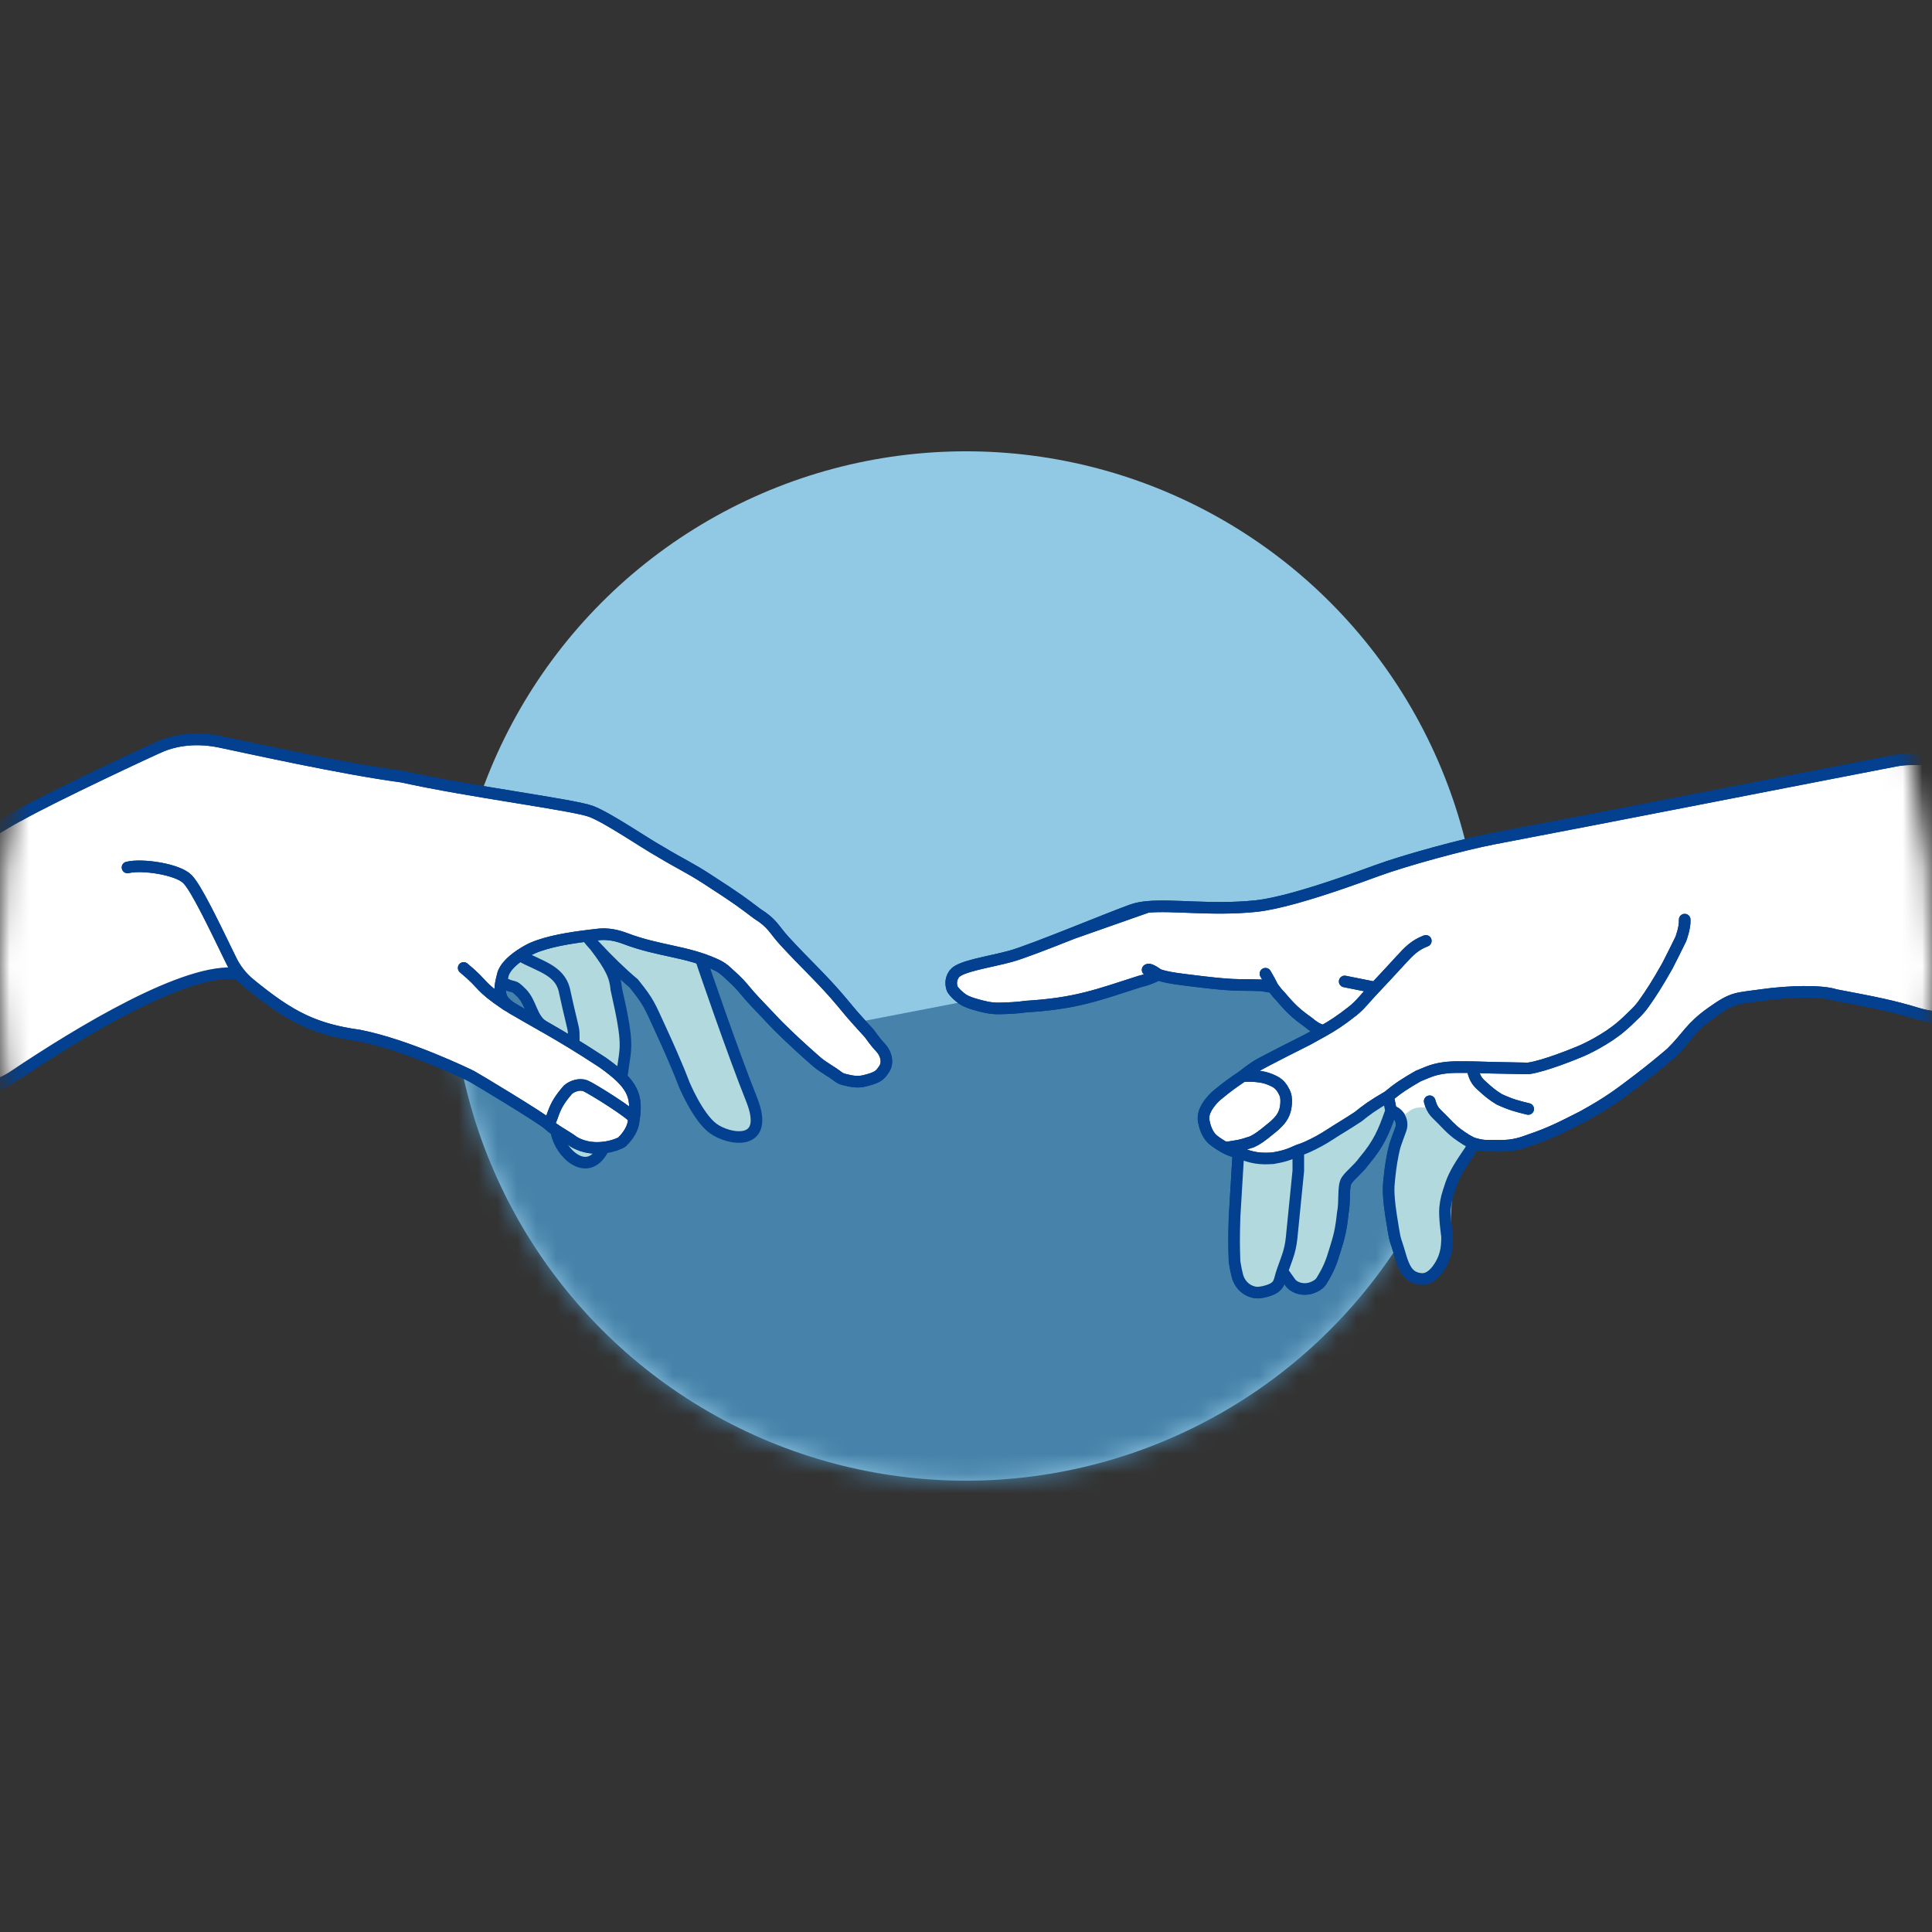 <svg width="99" height="99" viewBox="0 0 99 99" fill="none" xmlns="http://www.w3.org/2000/svg">
<rect x="0" y="0" width="99" height="99" fill="#333333" stroke="none"/>
<mask id="mask0_216_1759" style="mask-type:alpha" maskUnits="userSpaceOnUse" x="0" y="0" width="99" height="99">
<circle cx="49.5" cy="49.5" r="49.5" fill="white"/>
</mask>
<g mask="url(#mask0_216_1759)">
<mask id="mask1_216_1759" style="mask-type:alpha" maskUnits="userSpaceOnUse" x="5" y="5" width="89" height="89">
<circle cx="49.499" cy="49.5" r="43.956" fill="white"/>
</mask>
<g mask="url(#mask1_216_1759)">
<circle cx="49.5" cy="49.5" r="26.374" fill="#91C8E4"/>
<mask id="mask2_216_1759" style="mask-type:alpha" maskUnits="userSpaceOnUse" x="23" y="23" width="53" height="53">
<circle cx="49.5" cy="49.5" r="26.374" fill="#91C8E4"/>
</mask>
<g mask="url(#mask2_216_1759)">
<path d="M0.791 60.707L114.254 38.808L122.24 80.186L8.778 102.086L0.791 60.707Z" fill="#4682A9"/>
<path d="M5.469 42.966L60.859 62.449L46.875 102.204L-8.515 82.72L5.469 42.966Z" fill="#4682A9"/>
<path d="M30.517 44.153L57.815 64.199L44.326 80.981L17.027 60.935L30.517 44.153Z" fill="#4682A9"/>
</g>
</g>
</g>
<mask id="mask3_216_1759" style="mask-type:alpha" maskUnits="userSpaceOnUse" x="0" y="-7" width="100" height="100">
<circle cx="49.698" cy="43.164" r="49.5" fill="white"/>
</mask>
<g mask="url(#mask3_216_1759)">
<path d="M72.963 56.925L72.666 57.123L72.468 57.816L72.27 58.311L71.676 60.39V61.38V62.568L71.973 63.855L72.27 64.548L72.666 64.845L72.963 64.746L73.359 64.251L73.656 63.657V62.865L73.854 61.875L74.151 60.687L74.646 59.697L75.042 58.806L74.151 58.311L73.458 57.816L72.963 56.925Z" fill="#B2D9DE" stroke="#B2D9DE" stroke-width="0.198"/>
<path d="M26.235 50.985L27.027 50.589L27.324 51.876L26.235 50.985Z" fill="#4682A9" stroke="#4682A9" stroke-width="0.198"/>
<path d="M35.208 49.104L34.155 48.807L30.591 48.114L33.165 50.985L33.66 51.876L33.957 52.767L34.551 54.153L36.333 57.717L37.702 58.311L38.791 57.519L37.224 52.965L36.729 51.777L36.333 50.391L35.505 49.104H35.208Z" fill="#B2D9DE" stroke="#B2D9DE" stroke-width="0.198"/>
<path d="M63.756 62.469L63.855 59.796H64.152L64.548 59.895H64.845L65.934 59.697L65.736 61.677L65.538 63.459L65.439 64.548L65.043 65.439L64.548 65.637L64.152 65.439L63.756 64.548V62.469Z" fill="#B2D9DE"/>
<path d="M66.825 61.281L67.023 59.202L67.32 59.103L68.211 58.608L70.29 57.123L70.785 56.826V57.222L70.389 58.014L70.092 58.509L69.201 59.697L68.805 60.093L68.607 60.192L68.409 60.885L68.31 61.677L68.211 62.271L68.112 62.766V63.162L67.815 64.35L67.32 65.241L66.825 65.439H66.528L66.33 65.142L66.528 64.152L66.726 62.568L66.825 61.281Z" fill="#B2D9DE"/>
<path d="M63.756 62.469L63.855 59.796H64.152L64.548 59.895H64.845L65.934 59.697L65.736 61.677L65.538 63.459L65.439 64.548L65.043 65.439L64.548 65.637L64.152 65.439L63.756 64.548V62.469Z" stroke="#B2D9DE" stroke-width="0.198"/>
<path d="M66.825 61.281L67.023 59.202L67.32 59.103L68.211 58.608L70.29 57.123L70.785 56.826V57.222L70.389 58.014L70.092 58.509L69.201 59.697L68.805 60.093L68.607 60.192L68.409 60.885L68.31 61.677L68.211 62.271L68.112 62.766V63.162L67.815 64.35L67.32 65.241L66.825 65.439H66.528L66.33 65.142L66.528 64.152L66.726 62.568L66.825 61.281Z" stroke="#B2D9DE" stroke-width="0.198"/>
</g>
<mask id="mask4_216_1759" style="mask-type:alpha" maskUnits="userSpaceOnUse" x="0" y="0" width="99" height="99">
<circle cx="49.5" cy="49.5" r="49.5" fill="white"/>
</mask>
<g mask="url(#mask4_216_1759)">
<path d="M28.017 52.47L25.74 49.797L24.849 48.114L23.76 46.728L24.75 46.53L25.74 46.728H26.631L27.126 46.827L28.017 47.124L28.795 47.643L28.908 47.025L30.393 47.916L30.591 48.708L31.086 49.401L31.482 50.391L31.878 52.668L32.076 53.559L31.878 54.252L31.284 55.539V56.232L31.878 57.024L32.373 57.321L31.878 58.014L29.898 59.499L29.007 58.707L29.164 58.537L28.908 58.707L28.186 57.541L29.205 56.529L29.007 55.143L28.71 53.559L28.314 52.866L28.017 52.47Z" fill="#B2D9DE"/>
<path d="M31.284 56.232L31.086 55.341L30.987 54.945L30.591 53.559L30.195 52.173L29.7 50.688L29.304 49.995L29.502 49.203L29.205 48.312L28.71 48.114L28.908 47.025L30.393 47.916L30.591 48.708L31.086 49.401L31.482 50.391L31.878 52.668L32.076 53.559L31.878 54.252L31.284 55.539V56.232ZM31.284 56.232L31.878 57.024L32.373 57.321L31.878 58.014L29.898 59.499L29.007 58.707L31.284 56.232ZM23.76 46.728L24.75 46.53L25.74 46.728H26.631L27.126 46.827L28.017 47.124L28.908 47.718L28.71 47.916L30.195 49.005L29.403 50.169L29.997 51.579L30.421 52.965L30.704 53.955L30.987 55.341L31.24 56.034L31.284 56.925L30.987 57.321L28.908 58.707L28.186 57.541L29.205 56.529L29.007 55.143L28.71 53.559L28.314 52.866L28.017 52.47L25.74 49.797L24.849 48.114L23.76 46.728Z" stroke="#B2D9DE" stroke-width="0.198"/>
<path d="M12.177 49.896C9.593 49.53 4.057 52.898 0.725 55.132C-0.882 56.209 -3.065 56.139 -4.108 54.509C-6.022 51.52 -7.394 46.359 0.99 41.778C2.702 40.81 7.92 38.369 8.316 38.214C8.712 38.059 9.766 37.699 11.286 38.016C12.806 38.333 17.509 39.385 20.592 39.798C24.086 40.571 29.409 41.24 30.294 41.58C31.179 41.92 32.945 43.146 33.858 43.659C34.979 44.328 35.316 44.451 36.234 45.045C37.917 46.134 38.016 46.233 38.808 46.827C39.6 47.322 39.655 47.625 40.194 48.213C41.283 49.401 42.174 50.193 43.164 51.381C43.659 51.975 43.56 51.876 44.55 52.965C44.872 53.415 44.984 53.531 45.132 53.692C45.34 53.92 45.469 54.25 45.405 54.551C45.373 54.699 45.294 54.805 45.203 54.926L45.202 54.928C45.182 54.955 45.161 54.981 45.135 55.01C44.969 55.19 44.724 55.269 44.488 55.335C44.169 55.424 43.917 55.484 43.362 55.341C42.968 55.263 43.024 55.185 42.471 54.846C42.23 54.684 42.055 54.584 41.861 54.416C41.188 53.831 40.506 53.205 39.875 52.575C39.69 52.391 39.502 52.187 39.303 51.975C38.798 51.437 38.579 51.241 38.036 50.583C37.825 50.327 37.49 50.031 37.246 49.807C37.044 49.622 36.905 49.531 36.656 49.418C35.134 48.727 33.765 48.748 32.034 48.09C31.602 47.926 31.141 47.834 30.681 47.882C30.325 47.92 30.009 47.96 29.672 48.007C28.885 48.117 27.7 48.325 27.012 48.722C26.561 48.982 26.011 49.358 25.804 49.835C25.786 49.876 25.775 49.918 25.762 49.969L25.761 49.972C25.635 50.457 25.509 50.987 25.855 51.351C25.941 51.441 26.042 51.531 26.163 51.615C26.255 51.67 26.345 51.724 26.433 51.776C27.022 52.122 27.544 52.412 28.116 52.741C28.833 53.153 29.629 53.627 30.737 54.351L30.888 54.45C32.376 55.508 32.672 56.104 32.488 57.321C32.483 57.354 32.478 57.387 32.472 57.42C32.431 57.957 31.989 58.398 31.883 58.505L31.878 58.509C31.779 58.608 30.492 59.161 29.403 58.509C29.367 58.483 29.331 58.457 29.294 58.431C28.931 58.173 28.413 57.915 28.107 57.618C27.802 57.321 24.313 55.221 24.156 55.143C23.958 55.044 20.859 53.544 18.414 53.064C15.876 52.712 14.612 51.965 12.177 49.896Z" fill="white"/>
<path d="M48.906 49.896C49.203 49.5 50.688 49.302 51.777 49.005C52.342 48.851 53.663 48.338 54.977 47.817C56.198 47.334 57.413 46.844 58.014 46.629C58.243 46.547 58.508 46.498 58.806 46.471C59.458 46.412 60.266 46.456 61.182 46.49C62.137 46.525 63.211 46.549 64.35 46.431C65.454 46.317 67.155 45.804 68.789 45.243C69.388 45.037 69.978 44.825 70.526 44.623C71.996 44.082 74.989 43.269 76.527 42.975C84.075 41.533 88.996 40.555 97.122 38.983C97.382 38.933 97.649 38.907 97.914 38.907H104.904C107.499 38.907 109.461 41.259 108.994 43.812L108.242 47.927C108.091 48.758 107.689 49.523 107.092 50.12L106.007 51.205C105.142 52.07 103.94 52.51 102.721 52.409L99.175 52.113C98.862 52.087 98.552 52.024 98.251 51.933C97.002 51.551 96.136 51.379 94.05 50.985C93.341 50.749 91.638 50.793 90.288 50.985C88.939 51.177 88.829 51.086 87.714 51.876C86.6 52.666 86.486 53.119 85.635 53.955C84.963 54.527 84.626 54.797 84.051 55.242C83.03 56.018 82.485 56.453 81.081 57.222C80.002 57.772 79.4 58.075 78.408 58.41C77.765 58.651 77.372 58.743 76.527 58.707L76.486 58.708C76.139 58.717 75.932 58.723 75.438 58.571C75.438 58.724 75.391 58.873 75.305 58.999C74.89 59.602 74.528 60.15 74.349 60.687C74.151 61.281 74.103 61.425 74.052 61.875C74.001 62.325 74.151 63.36 74.151 63.36C74.156 64.009 74.054 64.402 73.816 64.814C73.606 65.176 73.283 65.547 72.864 65.538C72.775 65.531 72.7 65.521 72.627 65.502C72.374 65.437 72.195 65.296 72.055 65.075C71.94 64.893 71.845 64.641 71.784 64.434C71.719 64.211 71.633 63.922 71.577 63.756C71.478 63.459 71.478 63.538 71.28 62.271C71.182 61.641 71.157 61.221 71.157 60.959C71.156 60.711 71.187 60.464 71.213 60.218C71.251 59.857 71.328 59.281 71.478 58.707C71.587 58.389 71.676 58.141 71.774 57.883C71.927 57.479 71.699 57.03 71.28 56.925C70.897 58.028 70.637 58.618 69.894 59.499C69.589 59.924 69.201 60.192 69.003 60.489C68.805 60.786 68.932 61.572 68.805 62.172C68.723 62.977 68.624 63.377 68.409 64.053C68.219 64.691 68.083 65.041 67.716 65.637C67.609 65.81 67.398 65.929 67.189 65.999C66.832 66.119 66.365 66.032 66.132 65.736L65.708 65.142C65.661 65.274 65.627 65.41 65.59 65.545C65.528 65.776 65.441 65.913 65.223 66.033C65.001 66.156 64.555 66.259 64.35 66.231C63.885 66.167 63.528 65.83 63.407 65.375C63.355 65.18 63.309 64.948 63.261 64.647C63.235 63.901 63.228 63.437 63.261 62.37C63.324 61.326 63.368 60.585 63.437 59.435L63.459 59.054C63.262 59.021 63.072 58.959 62.893 58.869L62.766 58.806C62.766 58.806 62.238 58.517 62.048 58.294C61.849 58.06 61.743 57.761 61.685 57.459L61.677 57.42C61.673 57.385 61.67 57.352 61.669 57.319C61.661 56.982 61.857 56.673 62.072 56.414C62.184 56.279 62.303 56.165 62.469 56.034C62.867 55.707 63.128 55.513 63.678 55.143C63.678 55.143 64.053 54.846 64.35 54.648C64.647 54.45 67.023 53.262 67.023 53.262C67.323 53.094 67.573 52.96 67.815 52.823C67.684 52.786 67.554 52.739 67.435 52.671C67.287 52.584 67.179 52.5 67.023 52.371C66.424 51.949 66.124 51.663 65.637 51.084C65.457 50.9 65.372 50.789 65.223 50.589C64.949 50.54 64.846 50.523 64.676 50.495L64.647 50.49C63.228 50.443 63.409 50.551 60.671 50.201C60.354 50.161 60.033 50.117 59.721 50.047C59.614 50.022 59.49 49.989 59.351 49.941C59.07 50.09 58.715 50.226 58.41 50.292C56.24 50.988 55.126 51.426 52.569 51.579C52.169 51.645 51.588 51.667 51.224 51.674C50.999 51.679 50.775 51.66 50.554 51.614C50.172 51.532 49.564 51.379 49.302 51.183C48.906 50.886 48.807 50.688 48.807 50.688C48.807 50.688 48.609 50.292 48.906 49.896Z" fill="white"/>
<path d="M12.177 49.896C9.593 49.53 4.057 52.898 0.725 55.132C-0.882 56.209 -3.065 56.139 -4.108 54.509C-6.022 51.52 -7.394 46.359 0.99 41.778C2.702 40.81 7.92 38.369 8.316 38.214C8.712 38.059 9.766 37.699 11.286 38.016C12.806 38.333 17.509 39.385 20.592 39.798C24.086 40.571 29.409 41.24 30.294 41.58C31.179 41.92 32.945 43.146 33.858 43.659C34.979 44.328 35.316 44.451 36.234 45.045C37.917 46.134 38.016 46.233 38.808 46.827C39.6 47.322 39.655 47.625 40.194 48.213C41.283 49.401 42.174 50.193 43.164 51.381C43.659 51.975 43.56 51.876 44.55 52.965C44.872 53.415 44.984 53.531 45.132 53.692C45.34 53.92 45.469 54.25 45.405 54.551V54.551C45.373 54.7 45.293 54.807 45.202 54.928C45.182 54.955 45.161 54.981 45.135 55.01C44.969 55.19 44.724 55.269 44.488 55.335C44.169 55.424 43.917 55.484 43.362 55.341C42.968 55.263 43.024 55.185 42.471 54.846C42.23 54.684 42.055 54.584 41.861 54.416C41.188 53.831 40.506 53.205 39.875 52.575C39.69 52.391 39.502 52.187 39.303 51.975C38.798 51.437 38.579 51.241 38.036 50.583C37.825 50.327 37.49 50.031 37.246 49.807V49.807C37.044 49.622 36.905 49.531 36.656 49.418C35.134 48.727 33.765 48.748 32.034 48.09C31.602 47.926 31.141 47.834 30.681 47.882C30.325 47.92 30.009 47.96 29.672 48.007C28.885 48.117 27.7 48.325 27.012 48.722V48.722C26.561 48.982 26.011 49.358 25.804 49.835C25.786 49.876 25.775 49.919 25.761 49.972C25.635 50.457 25.509 50.987 25.855 51.351C25.998 51.502 26.187 51.653 26.433 51.776M12.177 49.896C14.612 51.965 15.876 52.712 18.414 53.064C20.859 53.544 23.958 55.044 24.156 55.143C24.313 55.221 27.802 57.321 28.107 57.618M12.177 49.896C11.09 47.671 10.101 45.549 9.603 45.045C9.106 44.541 7.29 44.265 6.534 44.451M23.76 49.599C24.88 50.527 24.476 50.492 25.938 51.48C26.743 51.968 27.389 52.323 28.116 52.741C28.833 53.153 29.629 53.627 30.737 54.351C30.787 54.383 30.837 54.416 30.888 54.45C32.416 55.536 32.687 56.135 32.472 57.42C32.43 57.965 31.977 58.41 31.878 58.509C31.779 58.608 30.492 59.161 29.403 58.509C29.367 58.483 29.331 58.457 29.294 58.431C28.931 58.173 28.413 57.915 28.107 57.618M58.806 49.698C58.905 49.599 59.351 49.941 59.351 49.941M59.351 49.941C59.49 49.989 59.614 50.022 59.721 50.047C60.033 50.117 60.354 50.161 60.671 50.201C63.409 50.551 63.228 50.443 64.647 50.49C64.835 50.521 64.934 50.538 65.223 50.589M59.351 49.941C59.07 50.09 58.715 50.226 58.41 50.292C56.24 50.988 55.126 51.426 52.569 51.579C52.169 51.645 51.588 51.667 51.224 51.674C50.999 51.679 50.775 51.66 50.554 51.614C50.172 51.532 49.564 51.379 49.302 51.183C48.906 50.886 48.807 50.688 48.807 50.688C48.807 50.688 48.609 50.292 48.906 49.896C49.203 49.5 50.688 49.302 51.777 49.005C52.342 48.851 53.663 48.338 54.977 47.817M64.845 49.896C64.997 50.139 65.223 50.589 65.223 50.589M65.223 50.589C65.372 50.789 65.457 50.9 65.637 51.084C66.124 51.663 66.424 51.949 67.023 52.371C67.179 52.5 67.287 52.584 67.435 52.671C67.554 52.739 67.684 52.786 67.815 52.823V52.823M68.904 50.292L70.389 50.589M73.062 48.213C72.509 48.428 72.228 48.708 71.775 49.203C70.647 50.438 70.394 50.668 69.836 51.304C69.676 51.486 69.504 51.657 69.314 51.807C68.677 52.311 68.261 52.572 67.815 52.823M63.678 55.143C63.678 55.143 64.053 54.846 64.35 54.648C64.647 54.45 67.023 53.262 67.023 53.262C67.323 53.094 67.573 52.96 67.815 52.823M63.678 55.143C63.128 55.513 62.867 55.707 62.469 56.034C62.303 56.165 62.184 56.279 62.072 56.414C61.857 56.673 61.661 56.982 61.669 57.319C61.67 57.352 61.673 57.385 61.677 57.42C61.68 57.433 61.682 57.446 61.685 57.459C61.743 57.761 61.849 58.06 62.048 58.294V58.294C62.238 58.517 62.766 58.806 62.766 58.806V58.806M63.678 55.143C64.047 55.125 64.295 55.132 64.607 55.18C64.832 55.215 65.051 55.286 65.255 55.389C65.287 55.405 65.317 55.42 65.346 55.436C65.553 55.548 65.703 55.739 65.805 55.952C65.824 55.993 65.84 56.03 65.854 56.064C65.924 56.235 65.914 56.494 65.891 56.677V56.677C65.848 57.012 65.719 57.263 65.485 57.507C65.342 57.655 65.247 57.738 65.142 57.816C64.629 58.243 64.419 58.385 64.152 58.509C63.844 58.613 63.685 58.661 63.459 58.707C63.071 58.778 62.948 58.792 62.766 58.806M62.766 58.806L62.893 58.869C63.072 58.959 63.262 59.021 63.459 59.054V59.054M78.21 54.747C76.622 54.722 76.195 54.704 75.438 54.683M78.309 54.747C79.127 54.643 80.784 53.955 80.784 53.955C80.784 53.955 81.531 53.685 82.467 53.064C82.872 52.785 83.129 52.599 83.829 51.902C83.978 51.754 84.114 51.593 84.235 51.422C84.632 50.864 84.922 50.409 85.437 49.5C85.501 49.381 85.647 49.091 85.788 48.807C85.963 48.456 86.13 48.114 86.13 48.114C86.13 48.114 86.353 47.531 86.328 47.124M75.438 54.683C75.171 54.684 74.959 54.683 74.777 54.681C74.233 54.673 73.685 54.73 73.179 54.931C73.023 54.993 72.862 55.06 72.666 55.143C71.99 55.533 71.641 55.758 71.132 56.182M75.438 54.683C75.534 55.16 75.634 55.378 75.933 55.638C76.314 55.99 76.507 56.135 76.824 56.331C77.435 56.612 77.749 56.689 78.309 56.826M73.26 56.43C73.416 56.988 73.557 56.994 74.052 57.519C74.547 58.044 74.796 58.185 75.141 58.41L75.438 58.571M63.459 59.054C64.179 59.351 64.561 59.392 65.223 59.352C65.754 59.26 66.04 59.175 66.528 58.946M63.459 59.054C63.377 60.431 63.331 61.215 63.261 62.37C63.228 63.437 63.235 63.901 63.261 64.647C63.309 64.948 63.355 65.18 63.407 65.375C63.528 65.83 63.885 66.167 64.35 66.231V66.231C64.555 66.259 65.001 66.156 65.223 66.033C65.441 65.913 65.528 65.776 65.59 65.545C65.627 65.41 65.661 65.274 65.708 65.142V65.142M66.528 58.946C66.716 58.89 66.861 58.83 66.994 58.77C67.402 58.586 67.797 58.368 68.172 58.123C68.597 57.844 68.983 57.627 69.597 57.222C70.033 56.87 70.306 56.664 71.132 56.182M66.528 58.946V59.994L66.33 61.974L66.183 63.448C66.149 63.784 66.075 64.115 65.961 64.433L65.708 65.142M71.132 56.182L71.28 56.925M71.28 56.925C70.897 58.028 70.637 58.618 69.894 59.499C69.589 59.924 69.201 60.192 69.003 60.489C68.805 60.786 68.932 61.572 68.805 62.172C68.723 62.977 68.624 63.377 68.409 64.053C68.219 64.691 68.083 65.041 67.716 65.637C67.609 65.81 67.398 65.929 67.189 65.999C66.832 66.119 66.365 66.032 66.132 65.736V65.736L65.708 65.142M71.28 56.925V56.925C71.699 57.03 71.927 57.479 71.774 57.883C71.676 58.141 71.587 58.389 71.478 58.707C71.328 59.281 71.251 59.857 71.213 60.218C71.187 60.464 71.156 60.711 71.157 60.959C71.157 61.221 71.182 61.641 71.28 62.271C71.478 63.538 71.478 63.459 71.577 63.756C71.633 63.922 71.719 64.211 71.784 64.434C71.845 64.641 71.94 64.893 72.055 65.075V65.075C72.195 65.296 72.374 65.437 72.627 65.502C72.7 65.521 72.775 65.531 72.864 65.538V65.538C73.283 65.547 73.606 65.176 73.816 64.814C74.054 64.402 74.156 64.009 74.151 63.36C74.151 63.36 74.001 62.325 74.052 61.875C74.103 61.425 74.151 61.281 74.349 60.687C74.528 60.15 74.89 59.602 75.305 58.999C75.391 58.873 75.438 58.724 75.438 58.571V58.571M75.438 58.707V58.571M75.438 58.571C75.951 58.729 76.155 58.717 76.527 58.707C77.372 58.743 77.765 58.651 78.408 58.41C79.4 58.075 80.002 57.772 81.081 57.222C82.485 56.453 83.03 56.018 84.051 55.242C84.626 54.797 84.963 54.527 85.635 53.955C86.486 53.119 86.6 52.666 87.714 51.876C88.829 51.086 88.939 51.177 90.288 50.985C91.638 50.793 93.341 50.749 94.05 50.985C96.136 51.379 97.002 51.551 98.251 51.933C98.552 52.024 98.862 52.087 99.175 52.113L102.721 52.409C103.94 52.51 105.142 52.07 106.007 51.205L107.092 50.12C107.689 49.523 108.091 48.758 108.242 47.927L108.994 43.812C109.461 41.259 107.499 38.907 104.904 38.907H97.914C97.649 38.907 97.382 38.933 97.122 38.983C88.996 40.555 84.075 41.533 76.527 42.975V42.975C74.989 43.269 71.996 44.082 70.526 44.623C69.978 44.825 69.388 45.037 68.789 45.243C67.155 45.804 65.454 46.317 64.35 46.431C63.211 46.549 62.137 46.525 61.182 46.49C60.266 46.456 59.458 46.412 58.806 46.471M32.488 57.321C32.488 57.123 30.294 55.754 29.997 55.638C29.7 55.522 29.322 55.65 29.106 55.836C28.281 56.777 28.413 57.123 28.107 57.618M54.977 47.817C56.198 47.334 57.413 46.844 58.014 46.629C58.243 46.547 58.508 46.498 58.806 46.471M54.977 47.817L58.806 46.471" stroke="#03408F" stroke-width="0.594" stroke-linecap="round"/>
<path d="M71.28 61.479L71.874 57.42C72.305 56.87 72.618 56.737 73.343 56.925L74.547 58.113L75.24 58.806L74.349 60.291L74.25 62.44V62.952L74.069 63.721L73.585 64.474L73.343 65.34L72.617 65.439L71.874 64.35L71.28 61.479Z" fill="#B2D9DE"/>
<path d="M68.805 62.44C68.706 62.44 67.617 65.934 67.518 65.934C67.439 65.934 66.627 65.802 66.231 65.736L65.835 64.944L65.637 65.538L64.845 66.231L63.558 65.934L63.36 64.474V60.489L63.657 59.301L64.647 59.4L66.726 59.004L69.993 57.123L70.884 56.43L71.28 57.123L69.993 59.499L68.904 60.687L68.805 62.44Z" fill="#B2D9DE"/>
<path d="M65.835 64.944L66.231 65.736C66.627 65.802 67.439 65.934 67.518 65.934C67.617 65.934 68.706 62.44 68.805 62.44L68.904 60.687L69.993 59.499L71.28 57.123L70.884 56.43L69.993 57.123L66.726 59.004M65.835 64.944L66.627 59.598L66.726 59.004M65.835 64.944L65.637 65.538L64.845 66.231L63.558 65.934L63.36 64.474V60.489L63.657 59.301L64.647 59.4L66.726 59.004M71.874 57.42L71.28 61.479L71.874 64.35L72.617 65.439L73.343 65.34L73.585 64.474L74.069 63.721L74.25 62.952V62.44L74.349 60.291L75.24 58.806L74.547 58.113L73.343 56.925C72.618 56.737 72.305 56.87 71.874 57.42Z" stroke="#B2D9DE" stroke-width="0.198"/>
<path d="M23.76 49.599C24.88 50.527 24.476 50.492 25.938 51.48C26.743 51.968 27.389 52.323 28.116 52.741C28.833 53.153 29.629 53.627 30.737 54.351C30.787 54.383 30.837 54.416 30.888 54.45C32.416 55.536 32.686 56.135 32.472 57.42C32.43 57.965 31.977 58.41 31.878 58.509C31.779 58.608 30.492 59.161 29.403 58.509C29.367 58.483 29.331 58.457 29.294 58.431C28.931 58.173 28.413 57.915 28.107 57.618M6.534 44.451C7.29 44.265 9.105 44.541 9.603 45.045C10.042 45.49 10.863 47.193 11.797 49.115C12.047 49.63 12.4 50.09 12.844 50.453C14.864 52.103 16.118 52.745 18.414 53.064C20.859 53.544 23.958 55.044 24.156 55.143C24.313 55.221 27.801 57.321 28.107 57.618M26.433 51.776C26.187 51.653 25.998 51.502 25.855 51.351C25.509 50.987 25.635 50.457 25.761 49.972C25.775 49.919 25.786 49.876 25.804 49.835C26.011 49.358 26.561 48.982 27.012 48.722V48.722C27.7 48.325 28.885 48.117 29.671 48.007C30.009 47.96 30.325 47.92 30.681 47.882C31.141 47.834 31.602 47.926 32.033 48.09C33.765 48.748 35.134 48.727 36.656 49.418C36.905 49.531 37.044 49.622 37.246 49.807V49.807C37.49 50.031 37.824 50.327 38.036 50.583C38.579 51.241 38.798 51.437 39.303 51.975C39.502 52.187 39.69 52.391 39.875 52.575C40.506 53.205 41.188 53.831 41.861 54.416C42.055 54.584 42.23 54.684 42.471 54.846C43.023 55.185 42.968 55.263 43.362 55.341C43.917 55.484 44.169 55.424 44.488 55.335C44.724 55.269 44.969 55.19 45.135 55.01C45.161 54.981 45.182 54.955 45.202 54.928C45.293 54.807 45.373 54.7 45.405 54.551V54.551C45.469 54.25 45.34 53.92 45.132 53.692C44.984 53.531 44.871 53.415 44.55 52.965C43.56 51.876 43.659 51.975 43.164 51.381C42.174 50.193 41.283 49.401 40.194 48.213C39.655 47.625 39.6 47.322 38.808 46.827C38.016 46.233 37.917 46.134 36.234 45.045C35.316 44.451 34.979 44.328 33.858 43.659C32.945 43.146 31.179 41.92 30.294 41.58C29.409 41.24 24.086 40.571 20.592 39.798C17.509 39.385 12.806 38.333 11.286 38.016C9.766 37.699 8.712 38.059 8.316 38.214C7.92 38.369 2.702 40.81 0.99 41.778M58.806 49.698C58.905 49.599 59.351 49.941 59.351 49.941M59.351 49.941C59.49 49.989 59.614 50.022 59.721 50.047C60.033 50.117 60.354 50.161 60.671 50.201C63.409 50.551 63.228 50.443 64.647 50.49C64.835 50.521 64.934 50.538 65.223 50.589M59.351 49.941C59.07 50.09 58.715 50.226 58.41 50.292C56.24 50.988 55.126 51.426 52.569 51.579C52.169 51.645 51.588 51.667 51.224 51.674C50.999 51.679 50.775 51.66 50.554 51.614C50.172 51.532 49.564 51.379 49.302 51.183C48.906 50.886 48.807 50.688 48.807 50.688C48.807 50.688 48.609 50.292 48.906 49.896C49.203 49.5 50.688 49.302 51.777 49.005C52.342 48.851 53.663 48.338 54.977 47.817M64.845 49.896C64.997 50.139 65.223 50.589 65.223 50.589M65.223 50.589C65.372 50.789 65.457 50.9 65.637 51.084C66.124 51.663 66.424 51.949 67.023 52.371C67.179 52.5 67.287 52.584 67.435 52.671C67.554 52.739 67.683 52.786 67.815 52.823V52.823M68.904 50.292L70.389 50.589M73.062 48.213C72.509 48.428 72.227 48.708 71.775 49.203C70.647 50.438 70.394 50.668 69.836 51.304C69.676 51.486 69.504 51.657 69.314 51.807C68.677 52.311 68.261 52.572 67.815 52.823M63.678 55.143C63.678 55.143 64.053 54.846 64.35 54.648C64.647 54.45 67.023 53.262 67.023 53.262C67.322 53.094 67.573 52.96 67.815 52.823M63.678 55.143C63.128 55.513 62.867 55.707 62.469 56.034C62.303 56.165 62.184 56.279 62.072 56.414C61.857 56.673 61.661 56.982 61.669 57.319C61.67 57.352 61.673 57.385 61.677 57.42C61.68 57.433 61.682 57.446 61.685 57.459C61.743 57.761 61.849 58.06 62.048 58.294V58.294C62.238 58.517 62.766 58.806 62.766 58.806V58.806M63.678 55.143C64.047 55.125 64.295 55.132 64.607 55.18C64.832 55.215 65.051 55.286 65.255 55.389C65.287 55.405 65.317 55.42 65.346 55.436C65.553 55.548 65.703 55.739 65.805 55.952C65.824 55.993 65.84 56.03 65.854 56.064C65.924 56.235 65.914 56.494 65.891 56.677V56.677C65.848 57.012 65.719 57.263 65.485 57.507C65.342 57.655 65.247 57.738 65.142 57.816C64.629 58.243 64.419 58.385 64.152 58.509C63.844 58.613 63.685 58.661 63.459 58.707C63.071 58.778 62.948 58.792 62.766 58.806M62.766 58.806L62.893 58.869C63.071 58.959 63.262 59.021 63.459 59.054V59.054M78.21 54.747C76.622 54.722 76.195 54.704 75.438 54.683M78.309 54.747C79.126 54.643 80.784 53.955 80.784 53.955C80.784 53.955 81.531 53.685 82.467 53.064C82.872 52.785 83.129 52.599 83.829 51.902C83.977 51.754 84.114 51.593 84.235 51.422C84.632 50.864 84.922 50.409 85.437 49.5C85.501 49.381 85.647 49.091 85.788 48.807C85.962 48.456 86.13 48.114 86.13 48.114C86.13 48.114 86.353 47.531 86.328 47.124M75.438 54.683C75.171 54.684 74.959 54.683 74.777 54.681C74.233 54.673 73.685 54.73 73.179 54.931C73.023 54.993 72.862 55.06 72.666 55.143C71.99 55.533 71.641 55.758 71.132 56.182M75.438 54.683C75.534 55.16 75.634 55.378 75.933 55.638C76.314 55.99 76.507 56.135 76.824 56.331C77.435 56.612 77.749 56.689 78.309 56.826M73.26 56.43C73.416 56.988 73.557 56.994 74.052 57.519C74.547 58.044 74.796 58.185 75.141 58.41L75.438 58.571M63.459 59.054C64.179 59.351 64.561 59.392 65.223 59.352C65.754 59.26 66.04 59.175 66.528 58.946M63.459 59.054C63.377 60.431 63.331 61.215 63.261 62.37C63.228 63.437 63.235 63.901 63.261 64.647C63.309 64.948 63.354 65.18 63.407 65.375C63.528 65.83 63.884 66.167 64.35 66.231V66.231C64.555 66.259 65.001 66.156 65.223 66.033C65.441 65.913 65.528 65.776 65.59 65.545C65.627 65.41 65.661 65.274 65.708 65.142V65.142M66.528 58.946C66.716 58.89 66.861 58.83 66.994 58.77C67.402 58.586 67.797 58.368 68.172 58.123C68.597 57.844 68.983 57.627 69.597 57.222C70.033 56.87 70.306 56.664 71.132 56.182M66.528 58.946V59.994L66.33 61.974L66.183 63.448C66.149 63.784 66.075 64.115 65.961 64.433L65.708 65.142M71.132 56.182L71.28 56.925M71.28 56.925C70.897 58.028 70.637 58.618 69.894 59.499C69.589 59.924 69.201 60.192 69.003 60.489C68.805 60.786 68.932 61.572 68.805 62.172C68.723 62.977 68.624 63.377 68.409 64.053C68.219 64.691 68.083 65.041 67.716 65.637C67.609 65.81 67.397 65.929 67.189 65.999C66.832 66.119 66.365 66.032 66.132 65.736V65.736L65.708 65.142M71.28 56.925V56.925C71.699 57.03 71.927 57.479 71.774 57.883C71.676 58.141 71.587 58.389 71.478 58.707C71.328 59.281 71.251 59.857 71.213 60.218C71.187 60.464 71.156 60.711 71.156 60.959C71.157 61.221 71.182 61.641 71.28 62.271C71.478 63.538 71.478 63.459 71.577 63.756C71.632 63.922 71.719 64.211 71.784 64.434C71.845 64.641 71.94 64.893 72.055 65.075V65.075C72.195 65.296 72.374 65.437 72.627 65.502C72.7 65.521 72.775 65.531 72.864 65.538V65.538C73.283 65.547 73.606 65.176 73.816 64.814C74.054 64.402 74.156 64.009 74.151 63.36C74.151 63.36 74.001 62.325 74.052 61.875C74.103 61.425 74.151 61.281 74.349 60.687C74.528 60.15 74.89 59.602 75.305 58.999C75.391 58.873 75.438 58.724 75.438 58.571V58.571M75.438 58.707V58.571M75.438 58.571C75.951 58.729 76.155 58.717 76.527 58.707C77.372 58.743 77.765 58.651 78.408 58.41C79.4 58.075 80.002 57.772 81.081 57.222C82.485 56.453 83.03 56.018 84.051 55.242C84.626 54.797 84.963 54.527 85.635 53.955C86.486 53.119 86.6 52.666 87.714 51.876C88.829 51.086 88.939 51.177 90.288 50.985C91.638 50.793 93.341 50.749 94.05 50.985C96.136 51.379 97.002 51.551 98.251 51.933C98.552 52.024 98.861 52.087 99.175 52.113L102.721 52.409C103.94 52.51 105.142 52.07 106.007 51.205L107.092 50.12C107.689 49.523 108.091 48.758 108.242 47.927L108.994 43.812C109.461 41.259 107.499 38.907 104.904 38.907H97.913C97.649 38.907 97.382 38.933 97.122 38.983C88.995 40.555 84.075 41.533 76.527 42.975V42.975C74.989 43.269 71.996 44.082 70.526 44.623C69.978 44.825 69.388 45.037 68.789 45.243C67.155 45.804 65.454 46.317 64.35 46.431C63.211 46.549 62.137 46.525 61.182 46.49C60.266 46.456 59.458 46.412 58.806 46.471M32.488 57.321C32.488 57.123 30.294 55.754 29.997 55.638C29.7 55.522 29.322 55.65 29.106 55.836C28.281 56.777 28.413 57.123 28.107 57.618M54.977 47.817C56.198 47.334 57.413 46.844 58.014 46.629C58.243 46.547 58.508 46.498 58.806 46.471M54.977 47.817L58.806 46.471" stroke="#03408F" stroke-width="0.594" stroke-linecap="round"/>
<path d="M30.096 48.015C30.217 48.17 30.35 48.326 30.492 48.479M35.937 49.203C35.999 49.391 37.521 53.856 38.511 56.331C39.501 58.806 37.323 58.41 36.531 57.816C35.739 57.222 35.046 55.539 35.046 55.539C35.046 55.539 34.726 54.648 33.858 52.767C33.264 51.48 33.264 51.381 32.472 50.391C31.878 49.896 31.16 49.199 30.492 48.479M30.492 48.479C31.309 49.555 31.522 50.025 31.581 50.688C32.265 53.703 32.049 53.594 31.878 55.044M26.73 49.005C27.621 49.5 28.645 49.706 28.908 50.688L29.106 51.579C29.403 52.866 29.403 52.668 29.403 53.262M28.512 58.014C28.71 59.103 30.096 60.39 30.888 58.905M25.839 50.391C26.433 50.688 26.235 50.391 26.73 50.886C27.225 51.381 27.225 52.173 27.819 52.569" stroke="#03408F" stroke-width="0.594" stroke-linecap="round"/>
</g>
</svg>
